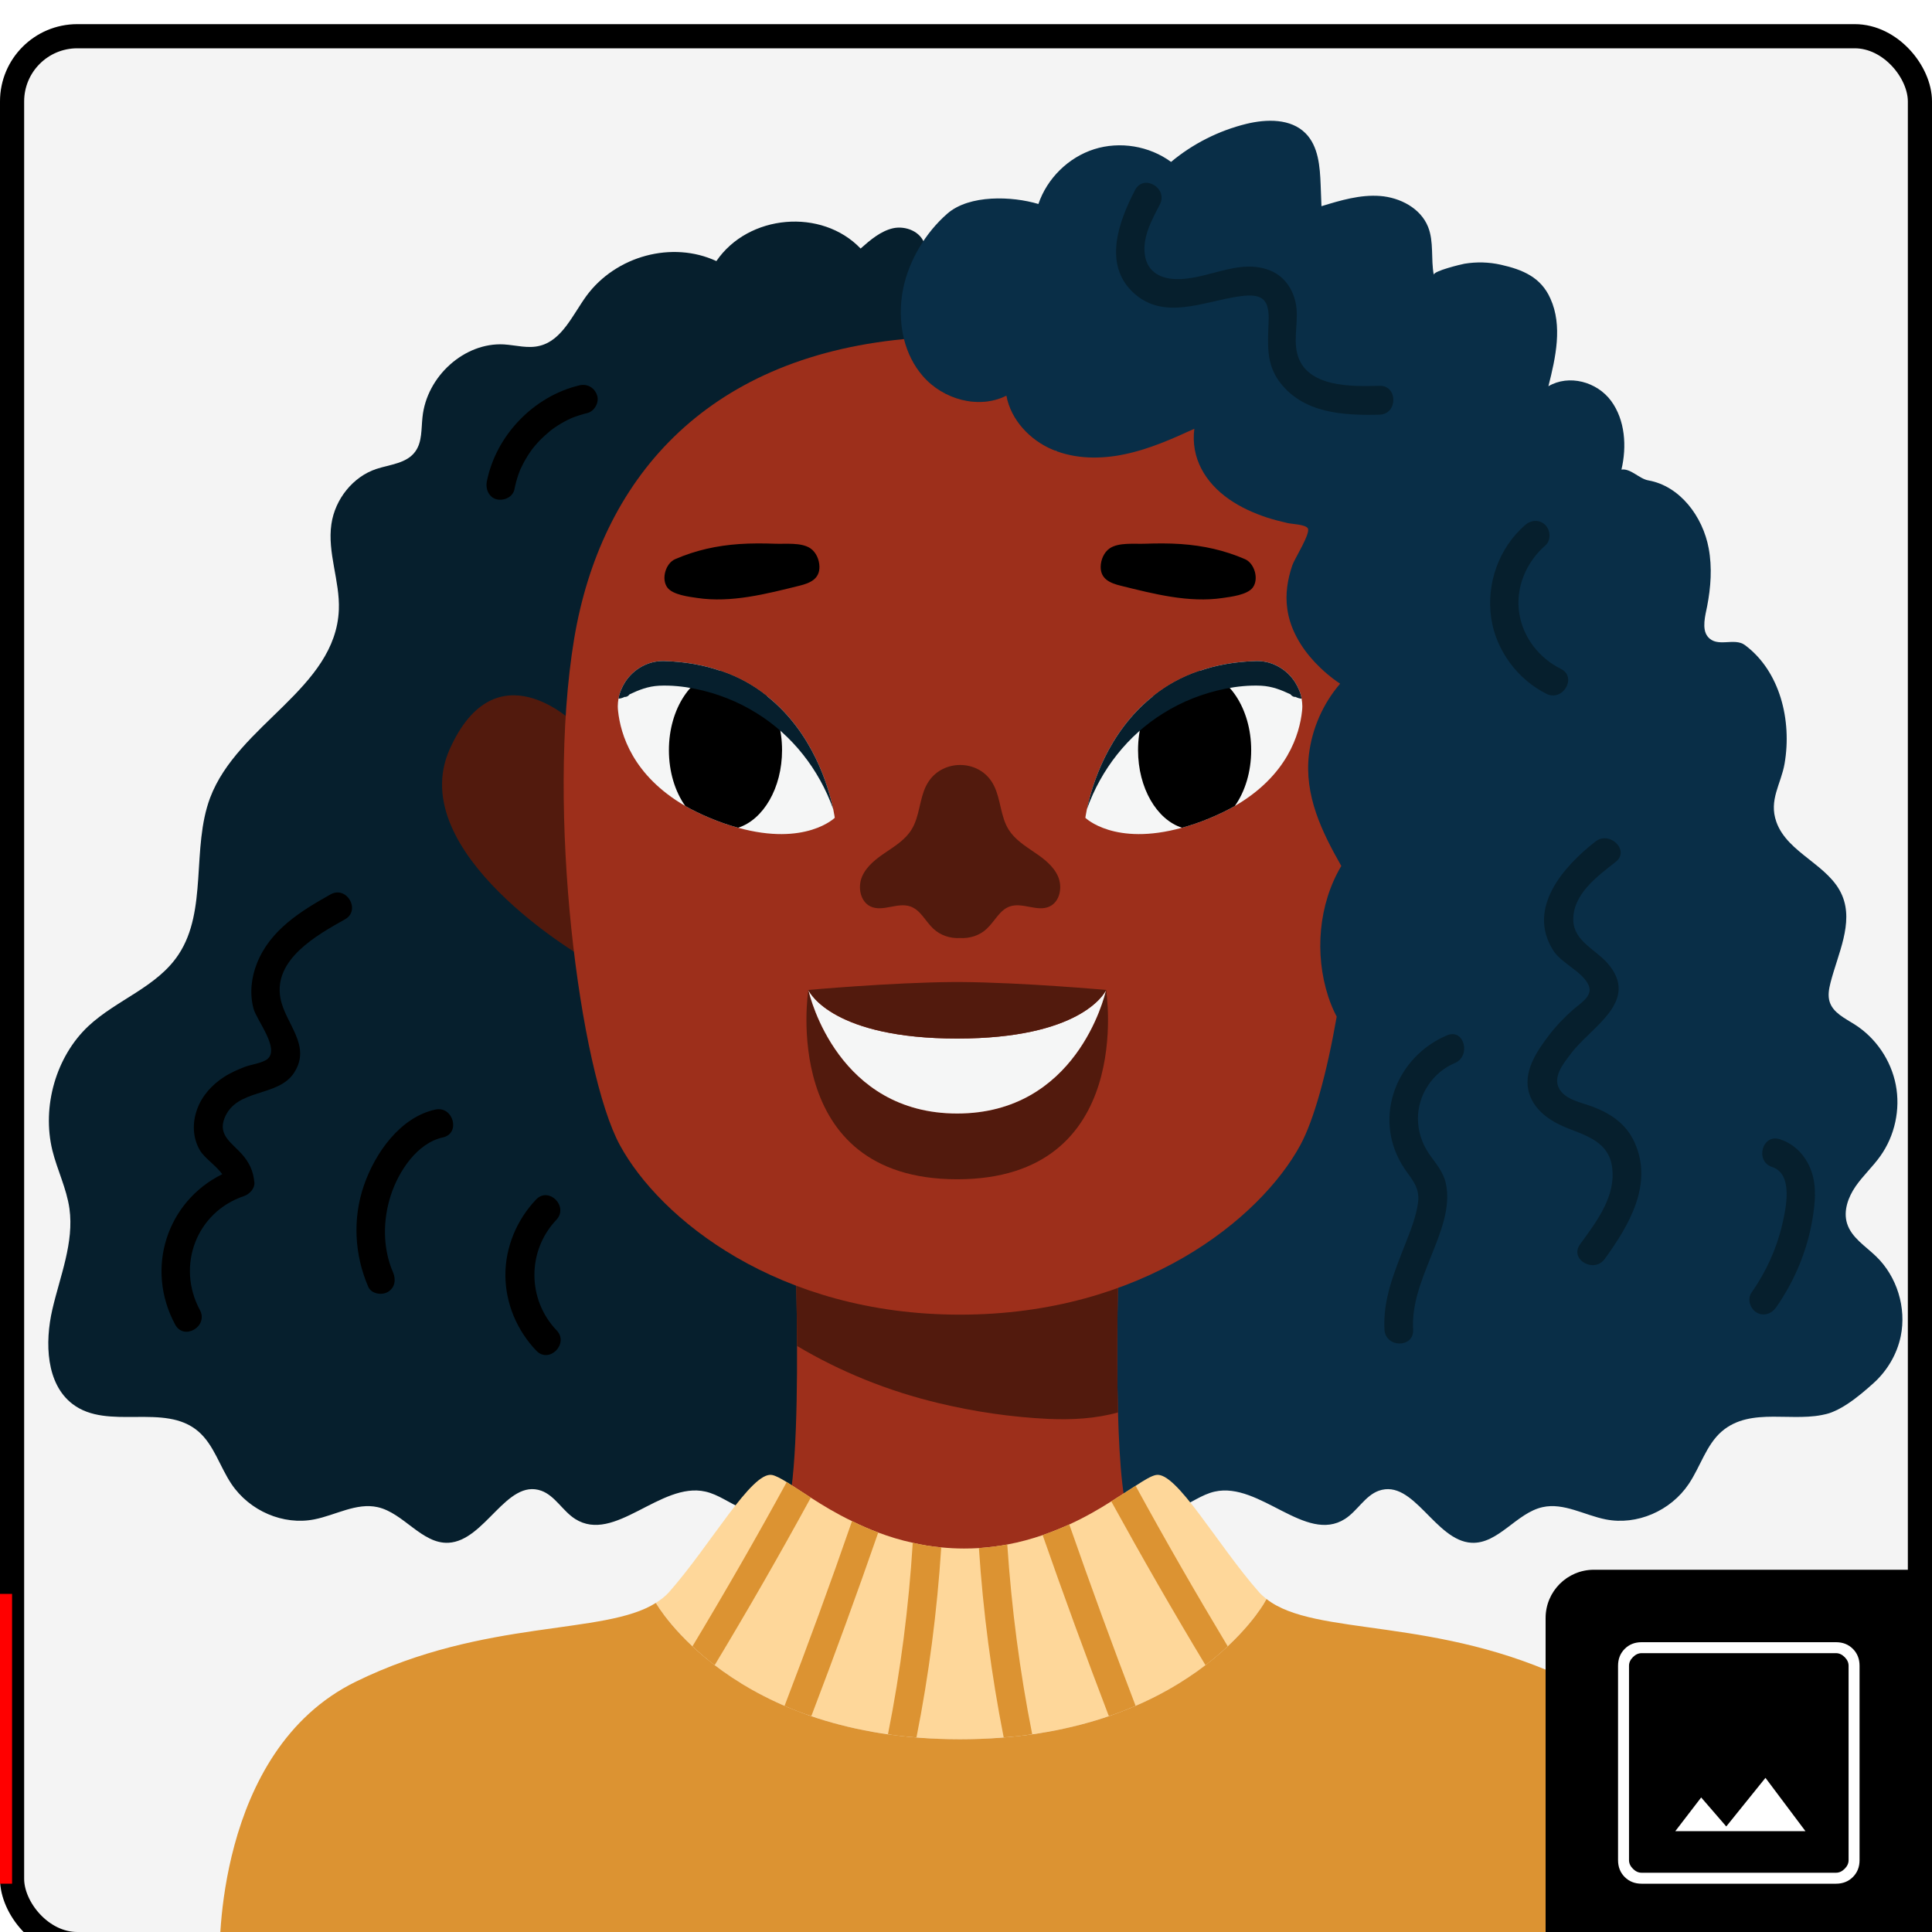 <svg width="80" height="80" viewBox="0 0 80 80" fill="none" xmlns="http://www.w3.org/2000/svg">
<rect width="80" height="80" fill="#F5F5F5"/>
<g clip-path="url(#clip0_1120_6029)">
<rect width="360" height="758" transform="translate(-32 -84)" fill="white"/>
<g filter="url(#filter0_d_1120_6029)">
<rect x="-32" y="-84" width="360" height="126" fill="#1E1E1E"/>
</g>
<g filter="url(#filter1_d_1120_6029)">
<rect x="-16" y="-12" width="328" height="104" rx="5" fill="white" shape-rendering="crispEdges"/>
<rect x="-15.85" y="-11.85" width="327.7" height="103.7" rx="4.85" stroke="#ADADAD" stroke-width="0.3" shape-rendering="crispEdges"/>
<g clip-path="url(#clip1_1120_6029)">
<rect width="80" height="80" rx="3.2" fill="#F4F4F4"/>
<path d="M43.868 9.291C43.465 8.933 43.038 8.563 42.516 8.449C42 8.342 41.371 8.587 41.223 9.118C39.497 7.04 38.287 9.118 38.287 9.118C38.133 8.587 37.505 8.342 36.989 8.449C36.473 8.563 36.04 8.933 35.636 9.291C34.023 7.607 30.987 7.87 29.664 9.811C27.837 8.963 25.507 9.59 24.285 11.249C23.716 12.031 23.277 13.082 22.363 13.315C21.871 13.447 21.361 13.291 20.863 13.261C19.238 13.172 17.666 14.575 17.494 16.277C17.441 16.76 17.483 17.292 17.204 17.686C16.848 18.193 16.154 18.229 15.579 18.42C14.624 18.736 13.871 19.662 13.722 20.707C13.55 21.883 14.078 23.059 14.031 24.247C13.9 27.519 9.844 28.994 8.699 32.039C7.922 34.117 8.604 36.696 7.394 38.523C6.499 39.878 4.832 40.392 3.658 41.49C2.324 42.744 1.725 44.81 2.169 46.637C2.371 47.449 2.757 48.213 2.875 49.043C3.071 50.452 2.49 51.831 2.169 53.216C1.849 54.601 1.908 56.303 3.006 57.139C4.471 58.255 6.813 57.067 8.213 58.273C8.859 58.828 9.102 59.73 9.583 60.447C10.336 61.569 11.73 62.166 13.011 61.915C13.894 61.742 14.76 61.211 15.638 61.408C16.712 61.647 17.471 62.936 18.568 62.883C20.086 62.805 20.976 60.22 22.411 60.727C22.98 60.93 23.3 61.569 23.817 61.897C25.447 62.93 27.351 60.345 29.207 60.763C29.747 60.882 30.204 61.247 30.714 61.45C32.125 62.017 33.709 61.312 34.948 60.405C35.423 60.053 35.951 59.652 36.526 59.724C36.9 59.772 37.22 60.017 37.57 60.178C37.827 60.293 38.087 60.357 38.349 60.381C42.85 43.913 43.528 26.413 43.99 9.179C43.95 9.217 43.907 9.251 43.868 9.291Z" fill="#061F2D"/>
<path d="M76.501 57.133C76.238 57.307 75.967 57.45 75.706 57.528C74.289 57.943 72.513 57.222 71.292 58.274C70.652 58.829 70.409 59.731 69.928 60.447C69.175 61.57 67.775 62.167 66.495 61.916C65.611 61.743 64.751 61.211 63.873 61.408C62.794 61.647 62.041 62.937 60.937 62.883C59.425 62.806 58.535 60.22 57.094 60.728C56.525 60.931 56.205 61.57 55.689 61.898C54.064 62.931 52.16 60.346 50.298 60.764C49.764 60.883 49.307 61.247 48.791 61.45C47.38 62.017 45.796 61.313 44.563 60.405C44.082 60.053 43.56 59.653 42.985 59.725C42.606 59.773 42.285 60.017 41.941 60.178C41.224 60.501 40.476 60.435 39.753 60.16C39.29 60.34 38.816 60.423 38.347 60.382C42.113 46.613 43.205 32.123 43.732 17.668C43.685 17.656 43.638 17.639 43.59 17.621C42.653 17.227 41.858 16.391 41.675 15.382C40.536 15.961 39.053 15.543 38.217 14.576C37.831 14.134 37.576 13.608 37.434 13.041C37.262 12.361 37.262 11.632 37.398 10.951C37.637 9.78 38.328 8.628 39.227 7.846C40.141 7.049 41.913 7.121 42.998 7.447C43.359 6.384 44.242 5.516 45.307 5.178C46.371 4.84 47.589 5.042 48.491 5.704C49.393 4.952 50.467 4.409 51.605 4.13C52.449 3.924 53.45 3.903 54.062 4.521C54.594 5.059 54.656 5.893 54.685 6.652C54.696 6.947 54.707 7.243 54.719 7.538C55.51 7.296 56.324 7.052 57.148 7.115C57.973 7.179 58.822 7.619 59.132 8.391C59.382 9.013 59.244 9.722 59.37 10.381C59.34 10.224 60.512 9.942 60.643 9.92C61.141 9.837 61.656 9.851 62.148 9.962C63.049 10.164 63.809 10.479 64.199 11.364C64.709 12.486 64.419 13.799 64.116 14.993C64.964 14.492 66.127 14.803 66.714 15.602C67.295 16.397 67.366 17.483 67.141 18.445C67.52 18.385 67.876 18.827 68.256 18.892C69.567 19.125 70.51 20.391 70.753 21.704C70.901 22.498 70.842 23.316 70.688 24.11C70.616 24.469 70.456 25.042 70.711 25.358C71.097 25.842 71.808 25.382 72.253 25.711C73.706 26.791 74.204 28.827 73.896 30.618C73.749 31.47 73.232 32.125 73.556 33.035C74.019 34.34 75.748 34.807 76.282 36.084C76.762 37.229 76.102 38.494 75.796 39.697C75.731 39.954 75.682 40.228 75.761 40.481C75.905 40.94 76.398 41.166 76.802 41.423C77.673 41.976 78.303 42.902 78.5 43.919C78.698 44.937 78.46 46.032 77.858 46.874C77.545 47.314 77.141 47.683 76.835 48.127C76.529 48.572 76.323 49.137 76.481 49.655C76.662 50.245 77.242 50.596 77.684 51.023C78.55 51.857 78.949 53.152 78.705 54.333C78.549 55.084 78.137 55.773 77.569 56.281C77.268 56.551 76.893 56.876 76.501 57.133Z" fill="#092E47"/>
<path d="M46.881 61.993C46.881 61.993 46.294 64.178 39.752 64.178C33.217 64.178 32.386 61.993 32.386 61.993C32.92 61.45 33.015 57.64 33.003 54.733C32.997 52.858 32.95 51.359 32.95 51.359H46.318C46.318 51.359 46.211 54.578 46.294 57.485C46.353 59.635 46.507 61.617 46.881 61.993Z" fill="#9D2F1B"/>
<path d="M46.318 51.359H32.95C32.95 51.359 32.997 52.858 33.003 54.733C34.818 55.813 36.787 56.602 38.851 57.097C40.339 57.455 41.881 57.682 43.411 57.754C44.36 57.796 45.363 57.748 46.294 57.485C46.211 54.578 46.318 51.359 46.318 51.359Z" fill="#521A0D"/>
<path d="M23.756 28.924C23.756 28.924 20.525 25.749 18.618 30.03C16.711 34.31 24.127 38.63 24.127 38.63L23.756 28.924Z" fill="#521A0D"/>
<path d="M55 40.266C55.095 40.553 55.208 40.833 55.35 41.096C54.935 43.466 54.401 45.389 53.844 46.416C52.189 49.461 47.308 53.437 39.752 53.437C32.203 53.437 27.322 49.461 25.667 46.416C24.012 43.371 22.595 32.552 23.775 25.447C24.866 18.927 29.13 13.835 37.433 13.041C37.576 13.608 37.831 14.133 38.216 14.575C39.053 15.542 40.535 15.96 41.674 15.381C41.858 16.39 42.653 17.226 43.59 17.62C44.527 18.014 45.594 18.02 46.59 17.805C47.587 17.596 48.53 17.178 49.455 16.754C49.301 17.96 49.9 18.981 50.896 19.674C51.377 20.008 51.91 20.247 52.468 20.432C52.746 20.522 53.031 20.593 53.316 20.659C53.494 20.701 54.045 20.713 54.152 20.874C54.283 21.077 53.606 22.134 53.512 22.408C53.316 22.982 53.215 23.602 53.304 24.211C53.417 25.047 53.867 25.805 54.443 26.421C54.757 26.755 55.113 27.059 55.492 27.31C54.787 28.128 54.33 29.161 54.2 30.242C54.004 31.937 54.727 33.43 55.54 34.857C54.597 36.445 54.425 38.499 55 40.266Z" fill="#9D2F1B"/>
<path d="M39.634 47.831C32.226 47.831 33.472 39.992 33.472 39.992C33.472 39.992 33.472 39.998 33.478 40.004C33.543 40.308 34.729 45.108 39.634 45.108C44.544 45.108 45.73 40.308 45.796 40.004C45.802 39.998 45.802 39.992 45.802 39.992C45.802 39.992 47.047 47.831 39.634 47.831Z" fill="#521A0D"/>
<path d="M43.461 36.535C42.957 36.773 42.34 36.349 41.812 36.535C41.397 36.678 41.189 37.15 40.863 37.454C40.573 37.735 40.157 37.866 39.754 37.842C39.351 37.866 38.942 37.735 38.645 37.454C38.319 37.15 38.117 36.678 37.696 36.535C37.168 36.349 36.552 36.773 36.047 36.535C35.62 36.332 35.508 35.729 35.698 35.293C35.887 34.857 36.291 34.552 36.682 34.29C37.079 34.021 37.495 33.758 37.744 33.352C38.082 32.809 38.064 32.11 38.349 31.537C38.384 31.467 38.424 31.401 38.468 31.337C39.075 30.455 40.45 30.455 41.047 31.343C41.089 31.405 41.127 31.47 41.16 31.537C41.444 32.11 41.427 32.808 41.765 33.352C42.02 33.758 42.435 34.02 42.826 34.289C43.218 34.552 43.621 34.856 43.811 35.292C44.001 35.729 43.894 36.332 43.461 36.535Z" fill="#521A0D"/>
<path d="M53.927 28.247C53.927 28.313 53.921 28.373 53.915 28.439C53.814 29.394 53.316 31.107 51.134 32.373C50.831 32.546 50.499 32.708 50.131 32.863C49.71 33.042 49.313 33.173 48.945 33.275C46.146 34.051 44.942 32.863 44.942 32.863C44.942 32.863 44.96 32.731 45.007 32.498C45.013 32.492 45.013 32.492 45.013 32.487C45.197 31.597 45.843 29.328 47.759 27.818C48.287 27.394 48.916 27.035 49.657 26.785C50.339 26.546 51.128 26.397 52.023 26.373C52.67 26.361 53.269 26.701 53.618 27.238C53.755 27.453 53.856 27.686 53.897 27.931C53.915 28.038 53.927 28.14 53.927 28.247Z" fill="#F5F6F6"/>
<path d="M51.809 30.062C51.809 30.964 51.554 31.776 51.133 32.373C50.831 32.546 50.499 32.708 50.131 32.863C49.71 33.042 49.313 33.173 48.945 33.275C47.901 32.94 47.124 31.633 47.124 30.062C47.124 29.197 47.361 28.403 47.759 27.818C48.287 27.394 48.915 27.035 49.657 26.785C50.861 26.922 51.809 28.337 51.809 30.062Z" fill="black"/>
<path d="M53.66 27.865C53.66 27.859 53.66 27.859 53.66 27.859C53.583 27.865 53.512 27.841 53.446 27.764C53.446 27.758 53.441 27.758 53.441 27.752C53.049 27.567 52.675 27.418 52.219 27.394C51.721 27.37 51.217 27.424 50.736 27.519C49.823 27.704 48.951 28.044 48.162 28.54C46.697 29.448 45.594 30.863 45.013 32.487C45.197 31.597 45.843 29.328 47.759 27.818C48.287 27.394 48.915 27.035 49.657 26.785C50.339 26.546 51.127 26.397 52.023 26.373C52.669 26.361 53.269 26.701 53.618 27.238C53.755 27.453 53.856 27.686 53.897 27.931C53.814 27.925 53.737 27.901 53.66 27.865Z" fill="#061F2D"/>
<path d="M25.581 28.247C25.581 28.313 25.587 28.373 25.593 28.439C25.694 29.394 26.192 31.107 28.374 32.373C28.677 32.546 29.009 32.708 29.377 32.863C29.798 33.042 30.195 33.173 30.563 33.275C33.362 34.051 34.566 32.863 34.566 32.863C34.566 32.863 34.548 32.731 34.501 32.498C34.495 32.492 34.495 32.492 34.495 32.487C34.311 31.597 33.664 29.328 31.749 27.818C31.221 27.394 30.592 27.035 29.851 26.785C29.169 26.546 28.38 26.397 27.485 26.373C26.838 26.361 26.239 26.701 25.889 27.238C25.753 27.453 25.652 27.686 25.61 27.931C25.593 28.038 25.581 28.14 25.581 28.247Z" fill="#F5F6F6"/>
<path d="M27.698 30.062C27.698 30.964 27.953 31.776 28.374 32.373C28.677 32.546 29.009 32.708 29.377 32.863C29.798 33.042 30.195 33.173 30.563 33.275C31.607 32.94 32.383 31.633 32.383 30.062C32.383 29.197 32.146 28.403 31.749 27.818C31.221 27.394 30.592 27.035 29.851 26.785C28.647 26.922 27.698 28.337 27.698 30.062Z" fill="black"/>
<path d="M25.848 27.865C25.848 27.859 25.848 27.859 25.848 27.859C25.925 27.865 25.996 27.841 26.061 27.764C26.061 27.758 26.067 27.758 26.067 27.752C26.459 27.567 26.832 27.418 27.289 27.394C27.787 27.37 28.291 27.424 28.771 27.519C29.685 27.704 30.557 28.044 31.346 28.54C32.81 29.448 33.913 30.863 34.495 32.487C34.311 31.597 33.664 29.328 31.749 27.818C31.221 27.394 30.592 27.035 29.851 26.785C29.169 26.546 28.38 26.397 27.485 26.373C26.838 26.361 26.239 26.701 25.889 27.238C25.753 27.453 25.652 27.686 25.61 27.931C25.694 27.925 25.771 27.901 25.848 27.865Z" fill="#061F2D"/>
<path d="M51.553 22.154C50.698 21.783 49.829 21.593 48.9 21.528C48.401 21.494 47.901 21.497 47.402 21.515C46.973 21.531 46.324 21.452 45.95 21.706C45.717 21.864 45.583 22.174 45.577 22.46C45.567 22.976 45.966 23.145 46.405 23.253C47.765 23.589 49.221 23.971 50.632 23.761C50.968 23.711 51.65 23.634 51.876 23.328C52.137 22.972 51.945 22.323 51.553 22.154Z" fill="black"/>
<path d="M27.956 22.154C28.81 21.783 29.679 21.593 30.608 21.528C31.107 21.494 31.607 21.497 32.107 21.515C32.535 21.531 33.184 21.452 33.558 21.706C33.791 21.864 33.925 22.174 33.931 22.46C33.941 22.976 33.542 23.145 33.104 23.253C31.743 23.589 30.287 23.971 28.876 23.761C28.54 23.711 27.858 23.634 27.633 23.328C27.371 22.972 27.564 22.323 27.956 22.154Z" fill="black"/>
<path d="M45.795 40.004C45.73 40.308 44.544 45.108 39.633 45.108C34.729 45.108 33.543 40.308 33.477 40.004C33.549 40.153 34.557 42.004 39.633 42.004C44.716 42.004 45.724 40.153 45.795 40.004Z" fill="#F5F6F6"/>
<path d="M45.802 39.992C45.802 39.992 45.802 39.998 45.796 40.004C45.725 40.153 44.716 42.004 39.634 42.004C34.557 42.004 33.549 40.153 33.478 40.004C33.472 39.998 33.472 39.992 33.472 39.992C33.472 39.992 36.9 39.681 39.515 39.663H39.752C42.374 39.681 45.802 39.992 45.802 39.992Z" fill="#521A0D"/>
<path d="M52.444 65.211L52.349 65.378C52.349 65.378 51.899 66.172 50.837 67.169C50.57 67.42 50.268 67.683 49.918 67.951C49.159 68.531 48.204 69.128 47.023 69.635C46.674 69.784 46.306 69.934 45.914 70.059C44.977 70.387 43.922 70.65 42.742 70.811C42.362 70.871 41.971 70.913 41.561 70.943C40.986 70.996 40.381 71.02 39.752 71.02C39.124 71.02 38.525 70.996 37.95 70.943C37.54 70.913 37.149 70.871 36.769 70.811C35.583 70.65 34.533 70.387 33.596 70.059C33.205 69.934 32.837 69.79 32.487 69.635C31.307 69.128 30.352 68.531 29.593 67.951C29.243 67.683 28.941 67.42 28.674 67.169C27.612 66.172 27.162 65.378 27.162 65.378L27.156 65.372C27.363 65.241 27.547 65.103 27.701 64.93C29.439 62.96 31.129 59.909 31.971 60.076C32.12 60.106 32.321 60.214 32.576 60.369C32.843 60.536 33.181 60.763 33.573 61.014C34.053 61.324 34.622 61.67 35.281 61.987C35.619 62.154 35.98 62.315 36.366 62.459C36.811 62.626 37.291 62.775 37.795 62.883C38.175 62.972 38.566 63.038 38.976 63.074C39.278 63.103 39.592 63.121 39.919 63.121C40.126 63.121 40.334 63.115 40.535 63.103C40.944 63.074 41.336 63.026 41.71 62.954C42.226 62.859 42.718 62.721 43.175 62.566C43.566 62.429 43.934 62.279 44.278 62.124C44.942 61.82 45.517 61.485 46.015 61.169C46.401 60.93 46.739 60.703 47.023 60.524C47.397 60.279 47.676 60.112 47.866 60.076C48.708 59.909 50.398 62.96 52.136 64.93C52.225 65.032 52.331 65.121 52.444 65.211Z" fill="#FED79A"/>
<path d="M65.1 68.632C59.525 65.905 54.444 66.793 52.444 65.211L52.347 65.381C52.347 65.381 49.161 71.019 39.755 71.019C30.348 71.019 27.162 65.381 27.162 65.381L27.158 65.373C25.016 66.73 20.108 66.004 14.737 68.632C8.854 71.51 9.097 80 9.097 80H70.741C70.741 80 70.983 71.51 65.1 68.632Z" fill="#DC9332"/>
<path d="M38.975 63.074C38.803 65.719 38.465 68.346 37.949 70.943C37.54 70.913 37.149 70.871 36.769 70.811C37.291 68.196 37.629 65.545 37.795 62.883C38.175 62.972 38.566 63.038 38.975 63.074Z" fill="#DC9332"/>
<path d="M36.366 62.459C35.482 65.008 34.557 67.54 33.596 70.059C33.205 69.934 32.837 69.79 32.487 69.635C33.46 67.098 34.391 64.554 35.28 61.987C35.618 62.154 35.98 62.315 36.366 62.459Z" fill="#DC9332"/>
<path d="M33.573 61.014C32.297 63.354 30.969 65.665 29.593 67.951C29.243 67.683 28.941 67.42 28.674 67.169C30.02 64.93 31.325 62.662 32.576 60.369C32.843 60.536 33.181 60.763 33.573 61.014Z" fill="#DC9332"/>
<path d="M42.741 70.811C42.362 70.871 41.97 70.913 41.561 70.943C41.051 68.352 40.707 65.736 40.535 63.103C40.944 63.074 41.336 63.026 41.709 62.954C41.887 65.593 42.225 68.214 42.741 70.811Z" fill="#DC9332"/>
<path d="M47.023 69.635C46.673 69.784 46.306 69.934 45.914 70.059C44.965 67.575 44.052 65.08 43.174 62.566C43.566 62.429 43.933 62.279 44.277 62.124C45.155 64.644 46.069 67.145 47.023 69.635Z" fill="#DC9332"/>
<path d="M50.837 67.169C50.57 67.42 50.267 67.683 49.917 67.951C48.571 65.719 47.272 63.456 46.015 61.169C46.401 60.93 46.739 60.703 47.023 60.524C48.245 62.763 49.52 64.978 50.837 67.169Z" fill="#DC9332"/>
<path d="M13.687 36.035C12.454 36.726 11.191 37.506 10.642 38.883C10.404 39.478 10.33 40.14 10.498 40.764C10.631 41.258 11.597 42.423 11.072 42.853C10.863 43.023 10.369 43.084 10.121 43.182C9.828 43.299 9.535 43.425 9.27 43.599C8.781 43.918 8.374 44.359 8.169 44.914C7.959 45.479 7.97 46.104 8.277 46.631C8.46 46.945 8.956 47.273 9.203 47.621C6.921 48.745 5.994 51.51 7.253 53.848C7.617 54.524 8.641 53.922 8.277 53.245C7.293 51.417 8.132 49.193 10.097 48.529C10.325 48.452 10.559 48.219 10.533 47.953C10.486 47.484 10.322 47.132 10.008 46.781C9.6 46.326 9.021 46.003 9.294 45.307C9.783 44.055 11.497 44.444 12.168 43.434C12.924 42.295 11.812 41.397 11.613 40.337C11.309 38.723 13.137 37.711 14.286 37.067C14.953 36.692 14.355 35.66 13.687 36.035Z" fill="black"/>
<path d="M18.024 44.945C16.568 45.264 15.53 46.747 15.069 48.085C14.595 49.458 14.676 50.957 15.248 52.282C15.376 52.578 15.806 52.645 16.06 52.497C16.363 52.318 16.401 51.977 16.273 51.68C15.84 50.679 15.85 49.518 16.183 48.492C16.503 47.505 17.268 46.332 18.34 46.097C19.085 45.934 18.77 44.782 18.024 44.945Z" fill="black"/>
<path d="M23.047 54.085C21.829 52.814 21.821 50.793 23.034 49.516C23.561 48.96 22.724 48.114 22.195 48.672C21.4 49.51 20.924 50.638 20.927 51.803C20.93 52.968 21.408 54.094 22.208 54.93C22.739 55.484 23.577 54.639 23.047 54.085Z" fill="black"/>
<path d="M24.725 15.373C24.623 15.055 24.319 14.879 23.995 14.956C22.107 15.402 20.536 17.023 20.158 18.942C20.098 19.248 20.244 19.602 20.572 19.677C20.866 19.744 21.237 19.587 21.302 19.26C21.343 19.05 21.398 18.843 21.469 18.642C21.486 18.593 21.504 18.545 21.522 18.498C21.527 18.487 21.531 18.477 21.535 18.466C21.536 18.463 21.536 18.464 21.541 18.451C21.587 18.36 21.628 18.265 21.676 18.175C21.776 17.986 21.889 17.804 22.014 17.631C22.025 17.616 22.066 17.563 22.072 17.555C22.095 17.526 22.119 17.497 22.142 17.469C22.208 17.391 22.277 17.314 22.348 17.24C22.484 17.099 22.63 16.972 22.779 16.846C22.799 16.829 22.837 16.798 22.843 16.794C22.884 16.763 22.926 16.734 22.968 16.705C23.052 16.647 23.139 16.592 23.227 16.54C23.315 16.488 23.404 16.439 23.496 16.393C23.541 16.37 23.587 16.348 23.633 16.327C23.648 16.32 23.671 16.311 23.69 16.302C23.893 16.224 24.099 16.157 24.311 16.106C24.613 16.035 24.821 15.671 24.725 15.373Z" fill="black"/>
<path d="M57.123 14.976C56.003 15.005 54.071 15.063 53.715 13.641C53.542 12.951 53.803 12.216 53.645 11.511C53.514 10.929 53.156 10.428 52.598 10.203C51.258 9.661 49.928 10.648 48.583 10.551C47.978 10.507 47.504 10.203 47.408 9.569C47.294 8.823 47.694 8.108 48.025 7.471C48.379 6.791 47.356 6.187 47.001 6.869C46.327 8.163 45.659 9.957 46.942 11.131C48.198 12.28 49.837 11.487 51.257 11.281C51.588 11.233 52.11 11.16 52.353 11.451C52.564 11.704 52.538 12.139 52.526 12.441C52.494 13.267 52.442 14.05 52.945 14.757C53.909 16.113 55.611 16.21 57.123 16.171C57.885 16.151 57.888 14.957 57.123 14.976Z" fill="#061F2D"/>
<path d="M59.922 41.869C57.853 42.739 56.852 45.199 58.045 47.214C58.367 47.757 58.811 48.095 58.72 48.787C58.642 49.381 58.403 49.966 58.187 50.519C57.739 51.665 57.258 52.8 57.328 54.057C57.371 54.821 58.557 54.826 58.514 54.057C58.454 52.979 58.87 51.999 59.259 51.017C59.624 50.096 60.097 48.998 59.866 47.985C59.755 47.495 59.434 47.163 59.163 46.76C58.874 46.332 58.715 45.835 58.714 45.317C58.711 44.328 59.331 43.402 60.237 43.02C60.932 42.728 60.627 41.572 59.922 41.869Z" fill="#061F2D"/>
<path d="M67.685 46.307C67.339 45.542 66.714 45.118 65.953 44.828C65.538 44.669 64.956 44.568 64.654 44.211C64.201 43.676 64.721 43.059 65.069 42.602C65.902 41.508 67.911 40.461 66.583 38.906C66.085 38.322 65.168 37.978 65.147 37.106C65.121 36.028 66.144 35.281 66.901 34.691C67.504 34.222 66.659 33.382 66.062 33.847C64.747 34.871 63.195 36.615 64.325 38.368C64.674 38.91 65.555 39.239 65.79 39.819C65.963 40.247 65.431 40.55 65.156 40.792C64.778 41.122 64.44 41.475 64.134 41.875C63.62 42.549 63.039 43.412 63.328 44.298C63.572 45.049 64.295 45.483 64.986 45.747C65.935 46.11 66.744 46.413 66.775 47.585C66.804 48.699 66.043 49.673 65.426 50.526C64.975 51.148 66.004 51.744 66.45 51.128C67.447 49.753 68.469 48.039 67.685 46.307Z" fill="#061F2D"/>
<path d="M64.633 26.697C63.726 26.246 63.056 25.388 62.905 24.369C62.75 23.319 63.205 22.267 63.99 21.585C64.233 21.374 64.205 20.957 63.99 20.741C63.749 20.498 63.395 20.529 63.152 20.741C62.063 21.688 61.537 23.173 61.748 24.599C61.945 25.929 62.84 27.134 64.034 27.729C64.716 28.067 65.318 27.038 64.633 26.697Z" fill="#061F2D"/>
<path d="M75.004 47.494C74.781 46.869 74.332 46.379 73.698 46.173C72.969 45.936 72.658 47.089 73.382 47.324C74.271 47.613 73.951 49.052 73.798 49.706C73.559 50.728 73.123 51.673 72.523 52.531C72.338 52.795 72.476 53.195 72.736 53.348C73.032 53.523 73.362 53.398 73.547 53.133C74.3 52.057 74.827 50.804 75.046 49.505C75.157 48.846 75.234 48.137 75.004 47.494Z" fill="#061F2D"/>
</g>
<rect x="0.5" y="0.5" width="79" height="79" rx="2.7" stroke="black"/>
<path d="M64 66C64 64.895 64.895 64 66 64H80V80H64V66Z" fill="black"/>
<path d="M67.974 77C67.693 77 67.46 76.908 67.276 76.724C67.092 76.54 67 76.307 67 76.026V67.974C67 67.693 67.092 67.46 67.276 67.276C67.46 67.092 67.693 67 67.974 67H76.026C76.307 67 76.54 67.092 76.724 67.276C76.908 67.46 77 67.693 77 67.974V76.026C77 76.307 76.908 76.54 76.724 76.724C76.54 76.908 76.307 77 76.026 77H67.974ZM67.974 76.546H76.026C76.156 76.546 76.275 76.491 76.383 76.383C76.491 76.275 76.546 76.156 76.546 76.026V67.974C76.546 67.844 76.491 67.725 76.383 67.617C76.275 67.509 76.156 67.454 76.026 67.454H67.974C67.844 67.454 67.725 67.509 67.617 67.617C67.509 67.725 67.454 67.844 67.454 67.974V76.026C67.454 76.156 67.509 76.275 67.617 76.383C67.725 76.491 67.844 76.546 67.974 76.546ZM69.37 74.825H74.76L73.104 72.617L71.481 74.63L70.442 73.429L69.37 74.825Z" fill="white"/>
</g>
</g>
<path d="M0.5 72H-163" stroke="#FF0000" stroke-width="12"/>
<defs>
<filter id="filter0_d_1120_6029" x="-67" y="-115" width="430" height="196" filterUnits="userSpaceOnUse" color-interpolation-filters="sRGB">
<feFlood flood-opacity="0" result="BackgroundImageFix"/>
<feColorMatrix in="SourceAlpha" type="matrix" values="0 0 0 0 0 0 0 0 0 0 0 0 0 0 0 0 0 0 127 0" result="hardAlpha"/>
<feOffset dy="4"/>
<feGaussianBlur stdDeviation="17.5"/>
<feComposite in2="hardAlpha" operator="out"/>
<feColorMatrix type="matrix" values="0 0 0 0 0 0 0 0 0 0 0 0 0 0 0 0 0 0 0.02 0"/>
<feBlend mode="normal" in2="BackgroundImageFix" result="effect1_dropShadow_1120_6029"/>
<feBlend mode="normal" in="SourceGraphic" in2="effect1_dropShadow_1120_6029" result="shape"/>
</filter>
<filter id="filter1_d_1120_6029" x="-18" y="-13" width="332" height="108" filterUnits="userSpaceOnUse" color-interpolation-filters="sRGB">
<feFlood flood-opacity="0" result="BackgroundImageFix"/>
<feColorMatrix in="SourceAlpha" type="matrix" values="0 0 0 0 0 0 0 0 0 0 0 0 0 0 0 0 0 0 127 0" result="hardAlpha"/>
<feOffset dy="1"/>
<feGaussianBlur stdDeviation="1"/>
<feComposite in2="hardAlpha" operator="out"/>
<feColorMatrix type="matrix" values="0 0 0 0 0.063 0 0 0 0 0.094 0 0 0 0 0.157 0 0 0 0.04 0"/>
<feBlend mode="normal" in2="BackgroundImageFix" result="effect1_dropShadow_1120_6029"/>
<feBlend mode="normal" in="SourceGraphic" in2="effect1_dropShadow_1120_6029" result="shape"/>
</filter>
<clipPath id="clip0_1120_6029">
<rect width="360" height="758" fill="white" transform="translate(-32 -84)"/>
</clipPath>
<clipPath id="clip1_1120_6029">
<rect width="80" height="80" rx="3.2" fill="white"/>
</clipPath>
</defs>
</svg>
